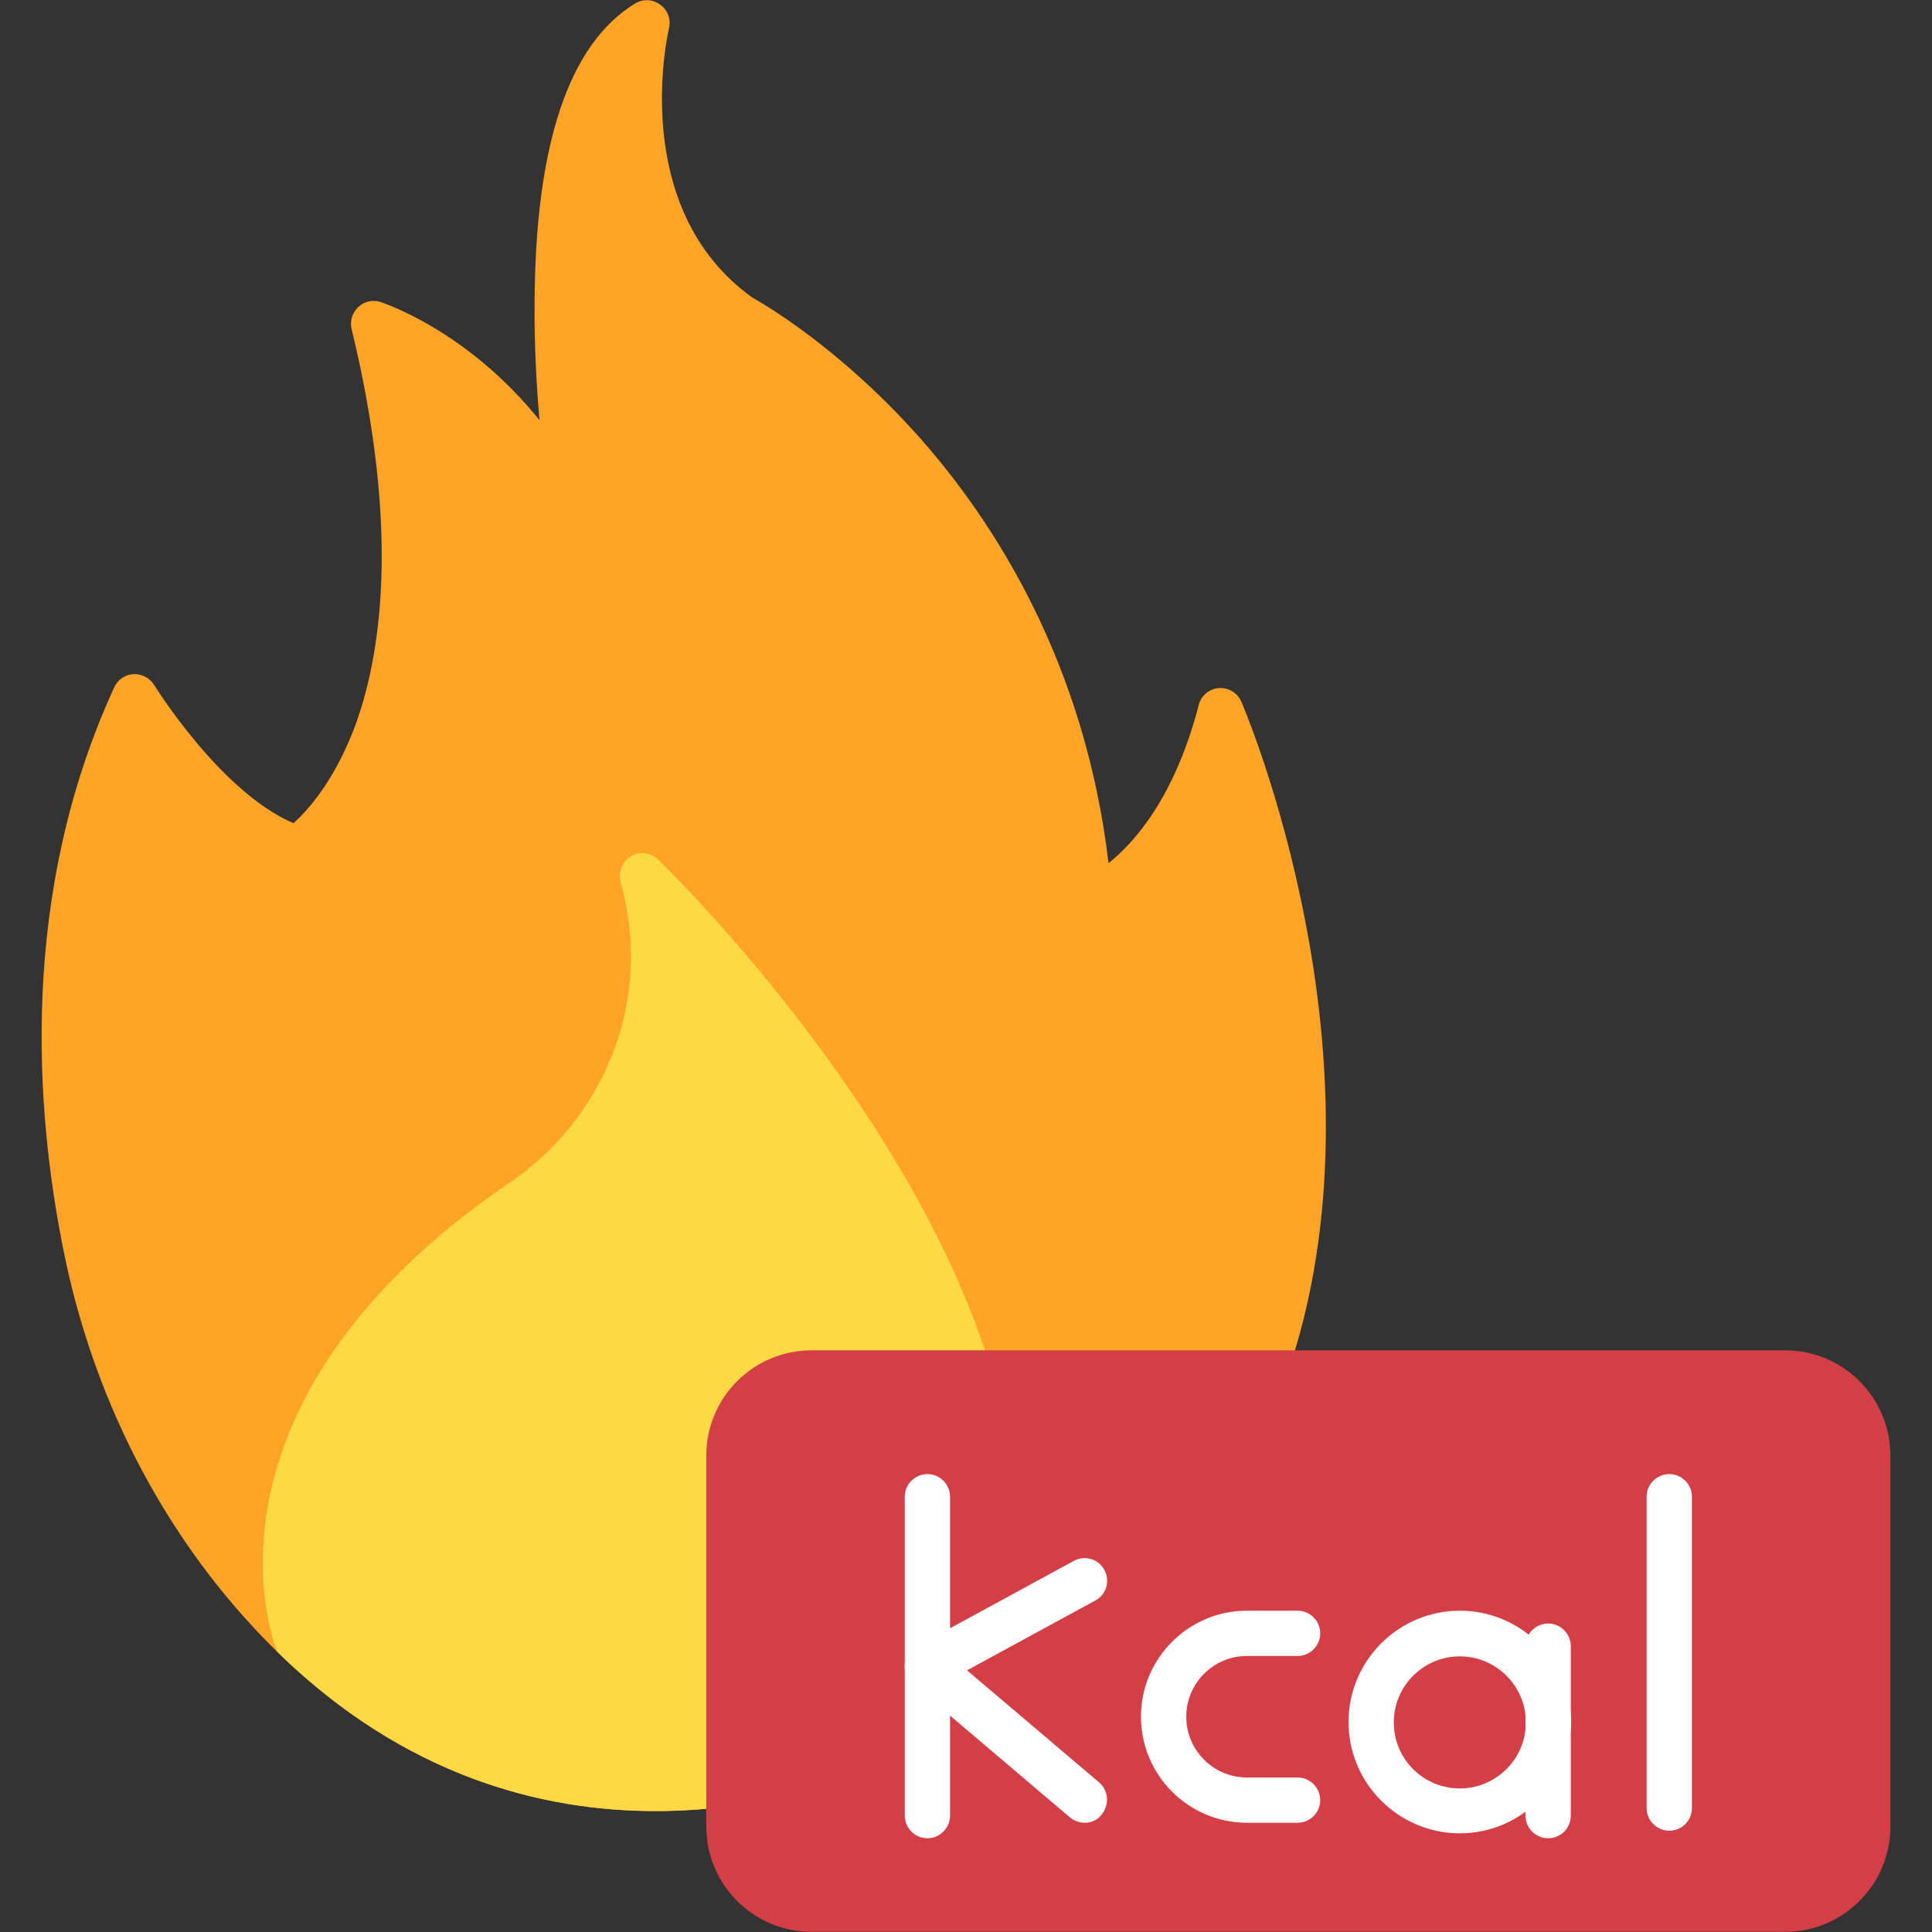 <svg clip-rule="evenodd" fill-rule="evenodd" height="512" image-rendering="optimizeQuality" shape-rendering="geometricPrecision" text-rendering="geometricPrecision" viewBox="0 0 512 512" width="512" xmlns="http://www.w3.org/2000/svg"><rect x="0" y="0" width="512" height="512" fill="#333333" stroke="none"/><g id="Layer_x0020_1"><path d="m173.673 479.952c-33.6 0-75.5-11.5-112.7-55.7-21.8-25.901-37.001-57.8-44-92.2-7.8-38.2-11.8-95.299 13.3-149.899.9-2 2.9-3.4 5.1-3.5 2.2-.1 4.3 1 5.5 2.9.2.3 17.5 28.3 36.9 36.6 3.5-3.1 10.5-10.7 16-24.9 7-18.401 12.6-51.701-.6-106.1-.5-2.1.2-4.3 1.8-5.8 1.6-1.5 3.9-2 5.9-1.3 1.2.4 23.1 7.7 42.1 31.3-.8-9.2-1.4-20-1.3-31.2.2-41.9 9.1-68.499 26.6-79.2 2.1-1.3 4.7-1.2 6.7.3 2 1.4 2.9 3.9 2.3 6.3-.1.5-11.2 47.4 22.1 71.3 3 1.7 23.201 13.3 44.501 37.3 19.599 22.2 43.599 59.3 49.899 112.6 7-5.6 17.6-17.6 23.9-41.9.6-2.5 2.8-4.3 5.3-4.5 2.6-.2 5 1.3 6 3.6.4 1 10.5 24.5 17 58.5 6.1 31.499 10.1 78.199-5.5 121.598-.547 1.543-18.794 16.423-37.367 30.847.367 3.324-105.933 81.154-109.133 81.653-6.3.899-13.1 1.4-20.3 1.4z" fill="#ffa426"/><path d="m173.673 479.952c-29.895 0-66.359-9.105-100.239-42.243-.105-.464-.194-.794-.261-.957-.3-.7-6.5-16.8-1.7-40.2 4.3-21.101 18.8-52.601 63.401-83 17.4-11.8 29-30.3 31.7-50.6 1.3-9.699.6-19.599-2.1-29.199-.7-2.6.4-5.4 2.7-6.8 2.3-1.4 5.3-1 7.2.8 2.7 2.6 66.6 64.999 87.998 134.299.588 1.881 5.537 34.237 8.859 60.763-31.479 23.817-75.224 55.42-77.258 55.738-6.3.899-13.1 1.4-20.3 1.4z" fill="#fdda45"/><path d="m473.072 511.952h-258c-15.4 0-27.9-12.5-27.9-27.9v-98.3c0-15.4 12.5-27.9 27.9-27.9h258c15.4 0 27.9 12.5 27.9 27.9v98.3c0 15.4-12.501 27.9-27.9 27.9z" fill="#d43e46"/><g fill="#fff"><path d="m245.773 487.152c-3.3 0-6-2.7-6-6v-84.5c0-3.3 2.7-6 6-6s6 2.7 6 6v84.5c0 3.3-2.7 6-6 6z"/><path d="m287.472 483.051c-1.4 0-2.8-.5-3.9-1.4l-41.699-35.4c-1.5-1.3-2.3-3.2-2.1-5.2.2-2 1.4-3.7 3.1-4.7l41.699-22.7c2.9-1.6 6.6-.5 8.1 2.4 1.6 2.9.5 6.6-2.4 8.1l-34.001 18.5 35 29.7c2.5 2.1 2.8 5.9.7 8.5-1.1 1.5-2.8 2.199-4.5 2.199z"/><path d="m343.872 483.051h-13.401c-15.5 0-28.1-12.6-28.1-28.1s12.6-28.1 28.1-28.1h13.401c3.3 0 6 2.7 6 6s-2.7 6-6 6h-13.401c-8.9 0-16.1 7.2-16.1 16.1 0 8.9 7.2 16.1 16.1 16.1h13.401c3.3 0 6 2.7 6 6s-2.7 6-6 6z"/><path d="m386.871 485.851c-16.2 0-29.5-13.2-29.5-29.5 0-16.2 13.2-29.5 29.5-29.5 16.2 0 29.5 13.2 29.5 29.5-.1 16.3-13.3 29.5-29.5 29.5zm0-46.899c-9.6 0-17.5 7.8-17.5 17.5 0 9.7 7.8 17.5 17.5 17.5 9.6 0 17.5-7.8 17.5-17.5 0-9.7-7.9-17.5-17.5-17.5z"/><path d="m410.271 487.152c-3.3 0-6-2.7-6-6v-44.9c0-3.3 2.7-6 6-6s6 2.7 6 6v44.9c0 3.3-2.6 6-6 6z"/><path d="m442.371 485.151c-3.3 0-6-2.7-6-6v-82.5c0-3.3 2.7-6 6-6s6 2.7 6 6v82.5c0 3.3-2.6 6-6 6z"/></g></g></svg>